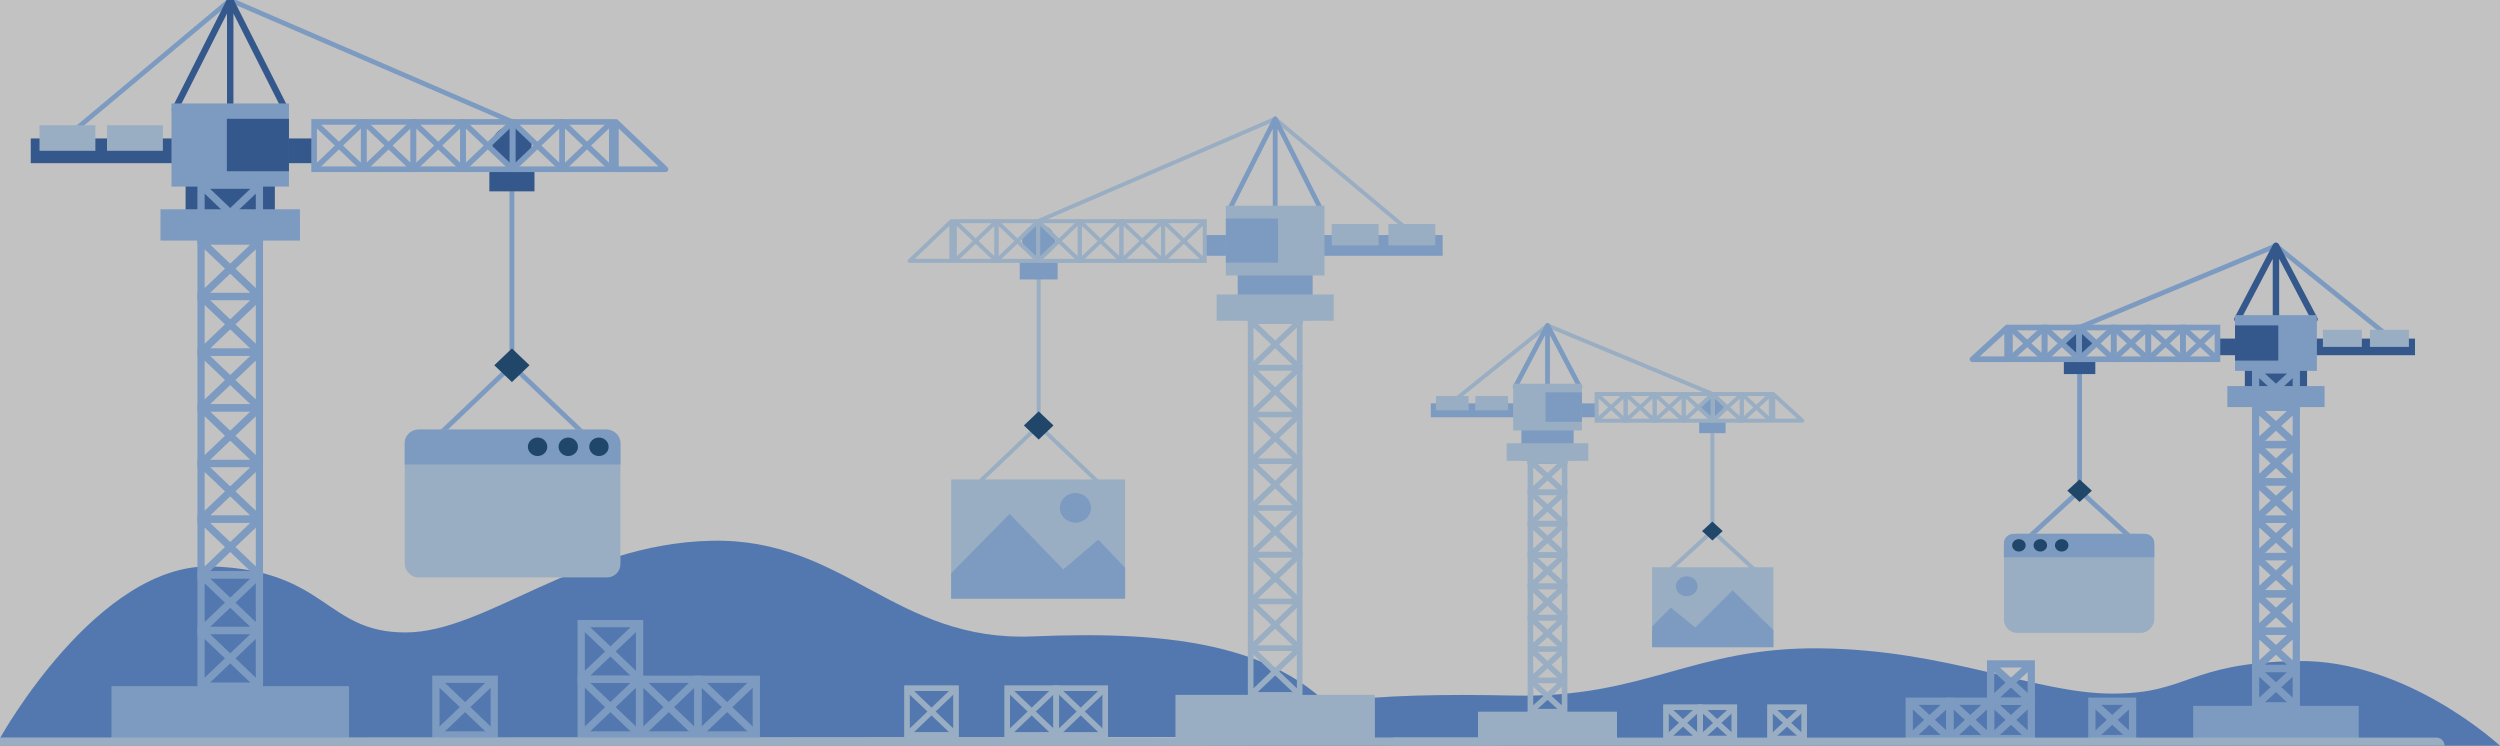 <svg width="2950" height="880" fill="none" xmlns="http://www.w3.org/2000/svg"><rect width="100%" height="100%" fill="#333333" stroke="none"/><g opacity=".7" clip-path="url(#clip0)"><path fill="#fff" d="M0 0h2950v880H0z"/><path fill-rule="evenodd" clip-rule="evenodd" d="M2950 880s-109.81-102.282-239.48-99.993c-129.66 2.289-127.33 38.502-217.93 38.438-90.59-.063-194.13-51.693-344.71-53.409-150.58-1.717-206.6 59.069-362.59 55.71-159.25-3.429-293.69 4.217-363.29 58.524" fill="#6196E4"/><path fill-rule="evenodd" clip-rule="evenodd" d="M0 871s114.918-207.233 250.603-202.595c135.685 4.638 133.25 78.009 228.057 77.88 94.806-.129 203.149-104.735 360.729-108.213 157.578-3.478 216.201 119.679 379.441 112.874 166.65-6.948 307.33 8.545 380.17 118.574" fill="#6196E4"/><path clip-rule="evenodd" d="M2252.87 827.45v44.041h48.01V827.45h-48.01z" stroke="#9CC8FE" stroke-width="8.55"/><path d="M2300.88 827.45l-48.01 44.041M2300.88 871.491l-48.01-44.041" stroke="#9CC8FE" stroke-width="8.55"/><path clip-rule="evenodd" d="M2348.9 827.45v44.041h48.02V827.45h-48.02z" stroke="#9CC8FE" stroke-width="8.55"/><path d="M2396.92 827.45l-48.02 44.041M2396.92 871.491l-48.02-44.041" stroke="#9CC8FE" stroke-width="8.55"/><path clip-rule="evenodd" d="M2300.88 827.45v44.041h48.02V827.45h-48.02z" stroke="#9CC8FE" stroke-width="8.55"/><path d="M2348.9 827.45l-48.01 44.041M2348.9 871.491l-48.01-44.041M2348.9 783.408v44.041h48.02v-44.041zM2396.92 783.408l-48.02 44.041M2396.92 827.449l-48.02-44.041" stroke="#9CC8FE" stroke-width="8.55"/><path clip-rule="evenodd" d="M2468.42 827.443v44.041h48.02v-44.041h-48.02z" stroke="#9CC8FE" stroke-width="8.55"/><path d="M2516.44 827.45l-48.02 44.041M2516.44 871.491l-48.02-44.041" stroke="#9CC8FE" stroke-width="8.55"/><path d="M2454.14 579.21l60.51 55.497M2453.91 578.998l-60.96 55.915M2453.91 436.526V579.5" stroke="#9CC8FE" stroke-width="5.7" stroke-linecap="round"/><path fill="#3568B1" d="M2435.35 441.405h37.115v-17.512h-37.115z"/><path fill-rule="evenodd" clip-rule="evenodd" d="M2453.91 419.458c-8.97 0-16.24-6.667-16.24-14.892s7.27-14.893 16.24-14.893c8.97 0 16.24 6.668 16.24 14.893 0 8.225-7.27 14.892-16.24 14.892z" fill="#3568B1"/><path d="M2821.63 399.488L2685.62 290M2453.36 386.468L2685.62 290" stroke="#9CC8FE" stroke-width="5.7" stroke-linecap="round"/><path stroke="#9CC8FE" stroke-width="8.55" d="M2661.61 832.895h48.02v-44.041h-48.02zM2661.62 788.86l48.02 44.041M2709.64 788.86l-48.02 44.041M2661.61 744.813h48.02v-44.041h-48.02zM2661.62 700.778l48.02 44.041M2709.64 700.778l-48.02 44.041"/><path stroke="#9CC8FE" stroke-width="8.55" d="M2661.61 788.853h48.02v-44.041h-48.02zM2661.62 744.819l48.02 44.041M2709.64 744.819l-48.02 44.041"/><path fill="#3568B1" d="M2648.91 479.711h73.429v-52.723h-73.429z"/><path stroke="#9CC8FE" stroke-width="8.55" d="M2661.61 700.771h48.02V656.73h-48.02zM2661.62 656.737l48.02 44.041M2709.64 656.737l-48.02 44.041M2661.61 612.689h48.02v-44.041h-48.02zM2661.62 568.649l48.02 44.041M2709.64 568.649l-48.02 44.041"/><path stroke="#9CC8FE" stroke-width="8.55" d="M2661.61 656.731h48.02V612.69h-48.02zM2661.62 612.689l48.02 44.048M2709.64 612.689l-48.02 44.048M2661.61 568.649h48.02v-44.041h-48.02zM2661.62 524.608l48.02 44.041M2709.64 524.608l-48.02 44.041M2661.61 480.567h48.02v-44.041h-48.02zM2661.62 436.526l48.02 44.041M2709.64 436.526l-48.02 44.041"/><path stroke="#9CC8FE" stroke-width="8.55" d="M2661.61 524.608h48.02v-44.041h-48.02zM2661.62 480.567l48.02 44.041M2709.64 480.567l-48.02 44.041"/><path fill="#9CC8FE" d="M2587.94 875.963h195.355v-43.069H2587.94z"/><rect width="177.461" height="117.011" rx="15.789" transform="matrix(1 0 0 -1 2364.64 746.866)" fill="#C5E3FF"/><path fill-rule="evenodd" clip-rule="evenodd" d="M2364.64 657.567h177.46v-17.016c0-5.908-5.22-10.697-11.66-10.697h-154.15c-6.44 0-11.66 4.789-11.66 10.697v17.016h.01z" fill="#9CC8FE"/><path fill="#9CC8FE" d="M2628.26 480.343h114.733v-24.772H2628.26z"/><path fill="#3568B1" d="M2616.61 419.104h233.101v-19.565H2616.61z"/><path fill="#C5E3FF" d="M2741.03 409.315h45.949v-20.209h-45.949zM2796.55 409.315h45.949v-20.209h-45.949z"/><path d="M2685.62 385.773V290M2640.14 376.672L2685.62 290M2731.11 376.672L2685.62 290" stroke="#3568B1" stroke-width="7.6" stroke-linecap="round"/><path fill="#9CC8FE" d="M2637.31 437.627h96.629v-65.762h-96.629z"/><path fill="#3568B1" d="M2637.31 425.495h51.079V383.99h-51.079z"/><path clip-rule="evenodd" d="M2327.57 423.893l40.81-37.425v37.425h-40.81z" stroke="#9CC8FE" stroke-width="6.65" stroke-linejoin="round"/><path clip-rule="evenodd" d="M2412.56 386.468v37.431h40.81v-37.431h-40.81z" stroke="#9CC8FE" stroke-width="6.65"/><path d="M2453.36 386.468l-40.81 37.425M2453.36 423.893l-40.81-37.425" stroke="#9CC8FE" stroke-width="6.65"/><path clip-rule="evenodd" d="M2371.75 386.468v37.431h40.81v-37.431h-40.81z" stroke="#9CC8FE" stroke-width="6.65"/><path d="M2412.55 386.468l-40.8 37.425M2412.55 423.893l-40.8-37.425" stroke="#9CC8FE" stroke-width="6.65"/><path clip-rule="evenodd" d="M2453.36 386.468v37.431h40.82v-37.431h-40.82z" stroke="#9CC8FE" stroke-width="6.65"/><path d="M2494.18 386.468l-40.82 37.425M2494.18 423.893l-40.82-37.425" stroke="#9CC8FE" stroke-width="6.65"/><path clip-rule="evenodd" d="M2534.98 386.468v37.431h40.82v-37.431h-40.82z" stroke="#9CC8FE" stroke-width="6.65"/><path d="M2575.8 386.468l-40.82 37.425M2575.8 423.893l-40.82-37.425" stroke="#9CC8FE" stroke-width="6.65"/><path clip-rule="evenodd" d="M2494.18 386.461v37.431h40.81v-37.431h-40.81z" stroke="#9CC8FE" stroke-width="6.65"/><path d="M2534.98 386.468l-40.8 37.425M2534.98 423.893l-40.8-37.425" stroke="#9CC8FE" stroke-width="6.65"/><path clip-rule="evenodd" d="M2575.8 386.468v37.431h40.81v-37.431h-40.81z" stroke="#9CC8FE" stroke-width="6.65"/><path d="M2616.61 386.468l-40.81 37.425M2616.61 423.893l-40.81-37.425" stroke="#9CC8FE" stroke-width="6.65"/><path fill-rule="evenodd" clip-rule="evenodd" d="M2382.31 650.823c-4.4 0-7.98-3.276-7.98-7.318 0-4.041 3.58-7.317 7.98-7.317 4.41 0 7.98 3.276 7.98 7.317 0 4.042-3.57 7.318-7.98 7.318zM2407.56 650.823c-4.41 0-7.98-3.276-7.98-7.318 0-4.041 3.57-7.317 7.98-7.317 4.4 0 7.97 3.276 7.97 7.317 0 4.042-3.57 7.318-7.97 7.318zM2432.79 650.823c-4.41 0-7.98-3.276-7.98-7.318 0-4.041 3.57-7.317 7.98-7.317s7.98 3.276 7.98 7.317c0 4.042-3.57 7.318-7.98 7.318zM2453.91 592.295l14.5-13.298-14.5-13.297-14.5 13.297 14.5 13.298z" fill="#184F81"/><path clip-rule="evenodd" d="M2006.16 871.458v-36.974h-40.31v36.974h40.31z" stroke="#C5E3FF" stroke-width="6.65"/><path d="M2006.16 871.458l-40.31-36.974M2006.16 834.484l-40.31 36.974" stroke="#C5E3FF" stroke-width="6.65"/><path clip-rule="evenodd" d="M2128.9 871.452v-36.975h-40.31v36.975h40.31z" stroke="#C5E3FF" stroke-width="6.65"/><path d="M2128.9 871.458l-40.31-36.974M2128.9 834.484l-40.31 36.974" stroke="#C5E3FF" stroke-width="6.65"/><path clip-rule="evenodd" d="M2046.49 871.458v-36.974h-40.32v36.974h40.32z" stroke="#C5E3FF" stroke-width="6.65"/><path d="M2046.49 871.458l-40.33-36.974M2046.49 834.484l-40.33 36.974" stroke="#C5E3FF" stroke-width="6.65"/><path d="M2020.41 626.81l-50.81 46.596M2020.6 626.636l51.19 46.944M2020.6 507.019v120.036" stroke="#C5E3FF" stroke-width="4.75" stroke-linecap="round"/><path fill="#9CC8FE" d="M2036.18 496.412h-31.164v14.706h31.164z"/><path fill-rule="evenodd" clip-rule="evenodd" d="M2020.6 492.686c-7.53 0-13.64-5.599-13.64-12.505 0-6.907 6.11-12.505 13.64-12.505s13.63 5.598 13.63 12.505c0 6.906-6.1 12.505-13.63 12.505z" fill="#9CC8FE"/><path d="M1711.86 475.914l114.2-91.924M2021.06 464.986l-195-80.996" stroke="#C5E3FF" stroke-width="4.75" stroke-linecap="round"/><path stroke="#C5E3FF" stroke-width="6.65" d="M1846.21 802.832h-40.315v36.974h40.315zM1846.21 802.832l-40.31 36.974M1805.9 802.832l40.31 36.974M1846.21 728.876h-40.315v36.974h40.315zM1846.21 728.876l-40.31 36.975M1805.9 728.876l40.31 36.975M1846.21 765.851h-40.315v36.974h40.315zM1846.21 765.851l-40.31 36.981M1805.9 765.851l40.31 36.981"/><path fill="#9CC8FE" d="M1856.88 499.006h-61.654v44.266h61.654z"/><path stroke="#C5E3FF" stroke-width="6.65" d="M1846.21 691.903h-40.315v36.974h40.315zM1846.21 691.903l-40.31 36.974M1805.9 691.903l40.31 36.974M1846.21 617.948h-40.315v36.974h40.315zM1846.21 617.948l-40.31 36.975M1805.9 617.948l40.31 36.975"/><path stroke="#C5E3FF" stroke-width="6.65" d="M1846.21 654.922h-40.315v36.974h40.315zM1846.21 654.922l-40.31 36.981M1805.9 654.922l40.31 36.981M1846.21 580.967h-40.315v36.974h40.315zM1846.21 580.967l-40.31 36.981M1805.9 580.967l40.31 36.981"/><path stroke="#9CC8FE" stroke-width="6.65" d="M1846.21 507.019h-40.315v36.974h40.315zM1846.21 507.019l-40.31 36.974M1805.9 507.019l40.31 36.974"/><path stroke="#C5E3FF" stroke-width="6.65" d="M1846.21 543.993h-40.315v36.974h40.315zM1846.21 543.993l-40.31 36.974M1805.9 543.993l40.31 36.974"/><path fill="#C5E3FF" d="M1908.06 839.806h-164.016v36.157h164.016zM2092.61 669.332h-143.097v94.35h143.097zM1874.22 523h-96.327v20.801h96.327z"/><path fill="#9CC8FE" d="M1884.01 475.959h-195.713v16.424h195.713z"/><path fill="#C5E3FF" d="M1779.54 467.206h-38.581v16.965h38.581zM1732.93 467.206h-38.581v16.965h38.581z"/><path d="M1826.06 464.407V383.99M1864.25 456.761l-38.19-72.771M1787.87 456.761l38.19-72.771" stroke="#9CC8FE" stroke-width="5.7" stroke-linecap="round"/><path fill="#C5E3FF" d="M1866.62 452.726h-81.127v55.214h81.127z"/><path fill="#9CC8FE" d="M1866.62 462.907h-42.89v34.844h42.89z"/><path clip-rule="evenodd" d="M2126.68 496.412l-34.27-31.426v31.426h34.27z" stroke="#C5E3FF" stroke-width="4.75" stroke-linejoin="round"/><path clip-rule="evenodd" d="M2021.06 464.986v31.426h34.27v-31.426h-34.27z" stroke="#C5E3FF" stroke-width="4.75"/><path d="M2021.06 464.986l34.26 31.426M2021.06 496.412l34.26-31.426" stroke="#C5E3FF" stroke-width="4.75"/><path clip-rule="evenodd" d="M2055.32 464.979v31.427h34.27v-31.427h-34.27z" stroke="#C5E3FF" stroke-width="4.75"/><path d="M2055.32 464.986l34.27 31.426M2055.32 496.412l34.27-31.426" stroke="#C5E3FF" stroke-width="4.75"/><path clip-rule="evenodd" d="M1986.8 464.986v31.426h34.26v-31.426h-34.26z" stroke="#C5E3FF" stroke-width="4.75"/><path d="M1986.8 464.986l34.26 31.426M1986.8 496.412l34.26-31.426" stroke="#C5E3FF" stroke-width="4.75"/><path clip-rule="evenodd" d="M1918.27 464.986v31.426h34.26v-31.426h-34.26z" stroke="#C5E3FF" stroke-width="4.75"/><path d="M1918.27 464.986l34.26 31.426M1918.27 496.412l34.26-31.426" stroke="#C5E3FF" stroke-width="4.75"/><path clip-rule="evenodd" d="M1952.53 464.986v31.426h34.27v-31.426h-34.27z" stroke="#C5E3FF" stroke-width="4.75"/><path d="M1952.53 464.986l34.27 31.426M1952.53 496.412l34.27-31.426" stroke="#C5E3FF" stroke-width="4.75"/><path clip-rule="evenodd" d="M1884 464.979v31.427h34.27v-31.427H1884z" stroke="#C5E3FF" stroke-width="4.75"/><path d="M1884.01 464.986l34.26 31.426M1884.01 496.412l34.26-31.426" stroke="#C5E3FF" stroke-width="4.75"/><path fill-rule="evenodd" clip-rule="evenodd" d="M2032.77 626.634l-12.17-11.163-12.17 11.163 12.17 11.164 12.17-11.164z" fill="#184F81"/><path fill-rule="evenodd" clip-rule="evenodd" d="M2092.61 743.545l-48.13-46.976-44.07 43.976-28.82-23.581-22.08 22.249v24.469h143.1v-20.137zM1990.35 703.558c-7.07 0-12.8-5.259-12.8-11.746 0-6.486 5.73-11.745 12.8-11.745 7.08 0 12.81 5.259 12.81 11.745 0 6.487-5.73 11.746-12.81 11.746z" fill="#9CC8FE"/><path fill-rule="evenodd" clip-rule="evenodd" d="M1646 879.863h1229z" fill="#184F81"/><path d="M1646 879.863h1229" stroke="#C5E3FF" stroke-width="19" stroke-linecap="round"/><path clip-rule="evenodd" d="M892.452 801.548v65.682h-68.884v-65.682h68.884z" stroke="#9CC8FE" stroke-width="8.55"/><path d="M823.568 801.548l68.884 65.682M823.568 867.23l68.884-65.682" stroke="#9CC8FE" stroke-width="8.55"/><path clip-rule="evenodd" d="M754.684 801.548v65.682H685.8v-65.682h68.884z" stroke="#9CC8FE" stroke-width="8.55"/><path d="M685.8 801.548l68.884 65.682M685.8 867.23l68.884-65.682" stroke="#9CC8FE" stroke-width="8.55"/><path clip-rule="evenodd" d="M823.568 801.548v65.682h-68.884v-65.682h68.884z" stroke="#9CC8FE" stroke-width="8.55"/><path d="M754.684 801.548l68.884 65.682M754.684 867.23l68.884-65.682M754.684 735.865v65.682H685.8v-65.682zM685.8 735.865l68.884 65.682M685.8 801.547l68.884-65.682" stroke="#9CC8FE" stroke-width="8.55"/><path clip-rule="evenodd" d="M583.234 801.538v65.682H514.35v-65.682h68.884z" stroke="#9CC8FE" stroke-width="8.55"/><path d="M514.35 801.548l68.884 65.682M514.35 867.23l68.884-65.682" stroke="#9CC8FE" stroke-width="8.55"/><path d="M603.729 431.326l-86.812 82.767M604.051 431.01l87.457 83.391M604.051 218.528v213.23" stroke="#9CC8FE" stroke-width="5.7" stroke-linecap="round"/><path fill="#3568B1" d="M630.677 225.804h-53.241v-26.117h53.241z"/><path fill-rule="evenodd" clip-rule="evenodd" d="M604.051 193.073c12.865 0 23.294-9.945 23.294-22.211 0-12.267-10.429-22.211-23.294-22.211-12.864 0-23.293 9.944-23.293 22.211 0 12.266 10.429 22.211 23.293 22.211z" fill="#3568B1"/><path d="M76.555 163.289L271.66 0M604.837 143.871L271.661 0" stroke="#9CC8FE" stroke-width="5.7" stroke-linecap="round"/><path stroke="#9CC8FE" stroke-width="8.55" d="M306.108 809.668h-68.884v-65.682h68.884zM306.097 743.996l-68.884 65.682M237.213 743.996l68.884 65.682M306.108 678.304h-68.884v-65.682h68.884zM306.097 612.631l-68.884 65.682M237.213 612.631l68.884 65.682"/><path stroke="#9CC8FE" stroke-width="8.55" d="M306.108 743.986h-68.884v-65.682h68.884zM306.097 678.313l-68.884 65.682M237.213 678.313l68.884 65.682"/><path fill="#3568B1" d="M324.328 282.934H218.994v-78.631h105.334z"/><path stroke="#9CC8FE" stroke-width="8.55" d="M306.108 612.621h-68.884v-65.682h68.884zM306.097 546.948l-68.884 65.682M237.213 546.948l68.884 65.682M306.108 481.257h-68.884v-65.682h68.884zM306.097 415.575l-68.884 65.682M237.213 415.575l68.884 65.682"/><path stroke="#9CC8FE" stroke-width="8.55" d="M306.108 546.939h-68.884v-65.682h68.884zM306.097 481.257l-68.884 65.692M237.213 481.257l68.884 65.692M306.108 415.575h-68.884v-65.682h68.884zM306.097 349.893l-68.884 65.682M237.213 349.893l68.884 65.682M306.108 284.211h-68.884v-65.682h68.884zM306.097 218.528l-68.884 65.683M237.213 218.528l68.884 65.683"/><path stroke="#9CC8FE" stroke-width="8.55" d="M306.108 349.893h-68.884v-65.682h68.884zM306.097 284.211l-68.884 65.682M237.213 284.211l68.884 65.682"/><path fill="#9CC8FE" d="M411.784 873.901H131.547v-64.233h280.237z"/><rect x="732.115" y="681.366" width="254.568" height="174.51" rx="15.789" transform="rotate(-180 732.115 681.366)" fill="#C5E3FF"/><path fill-rule="evenodd" clip-rule="evenodd" d="M732.115 548.187H477.548v-25.378c0-8.811 7.49-15.953 16.73-15.953h221.117c9.24 0 16.73 7.142 16.73 15.953v25.378h-.01z" fill="#9CC8FE"/><path fill="#9CC8FE" d="M353.953 283.875H189.368v-36.944h164.585z"/><path fill="#3568B1" d="M370.663 192.545H36.279v-29.179h334.384z"/><path fill="#C5E3FF" d="M192.187 177.945h-65.914v-30.139h65.914zM112.542 177.945H46.628v-30.139h65.914z"/><path d="M271.66 142.835V0M336.911 129.262L271.661 0M206.41 129.262L271.66 0" stroke="#3568B1" stroke-width="7.6" stroke-linecap="round"/><path fill="#9CC8FE" d="M340.967 220.169H202.353v-98.077h138.614z"/><path fill="#3568B1" d="M340.967 202.076h-73.273v-61.9h73.273z"/><path clip-rule="evenodd" d="M785.286 199.687l-58.536-55.815v55.815h58.536z" stroke="#9CC8FE" stroke-width="6.65" stroke-linejoin="round"/><path clip-rule="evenodd" d="M663.372 143.872v55.824h-58.546v-55.824h58.546z" stroke="#9CC8FE" stroke-width="6.65"/><path d="M604.836 143.872l58.546 55.815M604.836 199.687l58.546-55.815" stroke="#9CC8FE" stroke-width="6.65"/><path clip-rule="evenodd" d="M721.918 143.872v55.824h-58.546v-55.824h58.546z" stroke="#9CC8FE" stroke-width="6.65"/><path d="M663.382 143.872l58.536 55.815M663.382 199.687l58.536-55.815" stroke="#9CC8FE" stroke-width="6.65"/><path clip-rule="evenodd" d="M604.836 143.872v55.824h-58.545v-55.824h58.545z" stroke="#9CC8FE" stroke-width="6.65"/><path d="M546.291 143.872l58.545 55.815M546.291 199.687l58.545-55.815" stroke="#9CC8FE" stroke-width="6.65"/><path clip-rule="evenodd" d="M487.755 143.872v55.824h-58.546v-55.824h58.546z" stroke="#9CC8FE" stroke-width="6.65"/><path d="M429.209 143.872l58.546 55.815M429.209 199.687l58.546-55.815" stroke="#9CC8FE" stroke-width="6.65"/><path clip-rule="evenodd" d="M546.291 143.861v55.825h-58.546v-55.825h58.546z" stroke="#9CC8FE" stroke-width="6.65"/><path d="M487.755 143.872l58.536 55.815M487.755 199.687l58.536-55.815" stroke="#9CC8FE" stroke-width="6.65"/><path clip-rule="evenodd" d="M429.209 143.872v55.824h-58.546v-55.824h58.546z" stroke="#9CC8FE" stroke-width="6.65"/><path d="M370.663 143.872l58.546 55.815M370.663 199.687l58.546-55.815" stroke="#9CC8FE" stroke-width="6.65"/><path fill-rule="evenodd" clip-rule="evenodd" d="M706.758 538.128c6.322 0 11.446-4.886 11.446-10.913 0-6.028-5.124-10.914-11.446-10.914-6.321 0-11.445 4.886-11.445 10.914 0 6.027 5.124 10.913 11.445 10.913zM670.55 538.128c6.321 0 11.445-4.886 11.445-10.913 0-6.028-5.124-10.914-11.445-10.914-6.321 0-11.446 4.886-11.446 10.914 0 6.027 5.125 10.913 11.446 10.913zM634.351 538.128c6.321 0 11.446-4.886 11.446-10.913 0-6.028-5.125-10.914-11.446-10.914s-11.445 4.886-11.445 10.914c0 6.027 5.124 10.913 11.445 10.913zM604.056 450.84l-20.799-19.832 20.799-19.832 20.799 19.832-20.799 19.832z" fill="#184F81"/><path clip-rule="evenodd" d="M1246.34 867.183v-55.144h57.84v55.144h-57.84z" stroke="#C5E3FF" stroke-width="6.65"/><path d="M1246.34 867.182l57.84-55.143M1246.34 812.039l57.84 55.143" stroke="#C5E3FF" stroke-width="6.65"/><path clip-rule="evenodd" d="M1070.27 867.173V812.03h57.84v55.143h-57.84z" stroke="#C5E3FF" stroke-width="6.65"/><path d="M1070.27 867.182l57.84-55.143M1070.27 812.039l57.84 55.143" stroke="#C5E3FF" stroke-width="6.65"/><path clip-rule="evenodd" d="M1188.5 867.183v-55.144h57.83v55.144h-57.83z" stroke="#C5E3FF" stroke-width="6.65"/><path d="M1188.5 867.182l57.84-55.143M1188.5 812.039l57.84 55.143" stroke="#C5E3FF" stroke-width="6.65"/><path d="M1225.91 502.316l72.88 69.493M1225.64 502.057l-73.44 70.011M1225.64 323.66v179.02" stroke="#C5E3FF" stroke-width="4.75" stroke-linecap="round"/><path fill="#9CC8FE" d="M1203.28 307.842h44.705v21.933h-44.705z"/><path fill-rule="evenodd" clip-rule="evenodd" d="M1225.64 302.284c10.8 0 19.56-8.35 19.56-18.65 0-10.3-8.76-18.65-19.56-18.65-10.8 0-19.56 8.35-19.56 18.65 0 10.3 8.76 18.65 19.56 18.65z" fill="#9CC8FE"/><path d="M1668.52 277.271l-163.81-137.095M1224.97 260.972l279.74-120.796" stroke="#C5E3FF" stroke-width="4.75" stroke-linecap="round"/><path stroke="#C5E3FF" stroke-width="6.65" d="M1475.8 764.833h57.831v55.143H1475.8zM1475.8 764.833l57.83 55.144M1533.63 764.833l-57.83 55.144M1475.8 654.538h57.831v55.143H1475.8zM1475.8 654.538l57.83 55.143M1533.63 654.538l-57.83 55.143M1475.8 709.681h57.831v55.143H1475.8zM1475.8 709.681l57.83 55.152M1533.63 709.681l-57.83 55.152"/><path fill="#9CC8FE" d="M1460.49 311.71h88.443v66.018h-88.443z"/><path stroke="#C5E3FF" stroke-width="6.65" d="M1475.8 599.395h57.831v55.143H1475.8zM1475.8 599.395l57.83 55.143M1533.63 599.395l-57.83 55.143M1475.8 489.099h57.831v55.143H1475.8zM1475.8 489.099l57.83 55.143M1533.63 489.099l-57.83 55.143M1475.8 544.242h57.831v55.143H1475.8zM1475.8 544.242l57.83 55.152M1533.63 544.242l-57.83 55.152M1475.8 433.946h57.831v55.143H1475.8zM1475.8 433.946l57.83 55.153M1533.63 433.946l-57.83 55.153"/><path stroke="#9CC8FE" stroke-width="6.65" d="M1475.8 323.66h57.831v55.143H1475.8zM1475.8 323.66l57.83 55.143M1533.63 323.66l-57.83 55.143"/><path stroke="#C5E3FF" stroke-width="6.65" d="M1475.8 378.804h57.831v55.143H1475.8zM1475.8 378.804l57.83 55.143M1533.63 378.804l-57.83 55.143"/><path fill="#C5E3FF" d="M1387.07 819.977h235.281v53.924H1387.07zM1122.34 565.733h205.273v140.713H1122.34zM1435.62 347.493h138.181v31.022H1435.62z"/><path fill="#9CC8FE" d="M1421.58 277.338h280.75v24.495h-280.75z"/><path fill="#C5E3FF" d="M1571.44 264.284h55.345v25.302h-55.345zM1638.3 264.284h55.345v25.302H1638.3z"/><path d="M1504.71 260.108V140.176M1449.93 248.706l54.78-108.53M1559.49 248.706l-54.78-108.53" stroke="#9CC8FE" stroke-width="5.7" stroke-linecap="round"/><path fill="#C5E3FF" d="M1446.52 242.688h116.377v82.345H1446.52z"/><path fill="#9CC8FE" d="M1446.52 257.872h61.526v51.966h-61.526z"/><path clip-rule="evenodd" d="M1073.47 307.842l49.15-46.869v46.869h-49.15z" stroke="#C5E3FF" stroke-width="4.75" stroke-linejoin="round"/><path clip-rule="evenodd" d="M1224.97 260.973v46.869h-49.15v-46.869h49.15z" stroke="#C5E3FF" stroke-width="4.75"/><path d="M1224.97 260.973l-49.14 46.869M1224.97 307.842l-49.14-46.869" stroke="#C5E3FF" stroke-width="4.75"/><path clip-rule="evenodd" d="M1175.83 260.963v46.869h-49.15v-46.869h49.15z" stroke="#C5E3FF" stroke-width="4.75"/><path d="M1175.83 260.973l-49.15 46.869M1175.83 307.842l-49.15-46.869" stroke="#C5E3FF" stroke-width="4.75"/><path clip-rule="evenodd" d="M1274.13 260.973v46.869h-49.16v-46.869h49.16z" stroke="#C5E3FF" stroke-width="4.75"/><path d="M1274.13 260.973l-49.16 46.869M1274.13 307.842l-49.16-46.869" stroke="#C5E3FF" stroke-width="4.75"/><path clip-rule="evenodd" d="M1372.44 260.973v46.869h-49.16v-46.869h49.16z" stroke="#C5E3FF" stroke-width="4.75"/><path d="M1372.44 260.973l-49.16 46.869M1372.44 307.842l-49.16-46.869" stroke="#C5E3FF" stroke-width="4.75"/><path clip-rule="evenodd" d="M1323.28 260.973v46.869h-49.15v-46.869h49.15z" stroke="#C5E3FF" stroke-width="4.75"/><path d="M1323.28 260.973l-49.15 46.869M1323.28 307.842l-49.15-46.869" stroke="#C5E3FF" stroke-width="4.75"/><path clip-rule="evenodd" d="M1421.59 260.963v46.869h-49.15v-46.869h49.15z" stroke="#C5E3FF" stroke-width="4.75"/><path d="M1421.58 260.973l-49.14 46.869M1421.58 307.842l-49.14-46.869" stroke="#C5E3FF" stroke-width="4.75"/><path fill-rule="evenodd" clip-rule="evenodd" d="M1208.18 502.053l17.46-16.649 17.46 16.649-17.46 16.649-17.46-16.649z" fill="#184F81"/><path fill-rule="evenodd" clip-rule="evenodd" d="M1122.34 676.413l69.04-70.059 63.22 65.586 41.34-35.169 31.67 33.182v36.493h-205.27v-30.033zM1269.02 616.778c10.15 0 18.38-7.843 18.38-17.518 0-9.674-8.23-17.517-18.38-17.517-10.14 0-18.37 7.843-18.37 17.517 0 9.675 8.23 17.518 18.37 17.518z" fill="#9CC8FE"/><path fill-rule="evenodd" clip-rule="evenodd" d="M1763 879.718H0z" fill="#184F81"/><path d="M1763 879.718H0" stroke="#C5E3FF" stroke-width="19" stroke-linecap="round"/></g><defs><clipPath id="clip0"><path fill="#fff" d="M0 0h2950v880H0z"/></clipPath></defs></svg>
